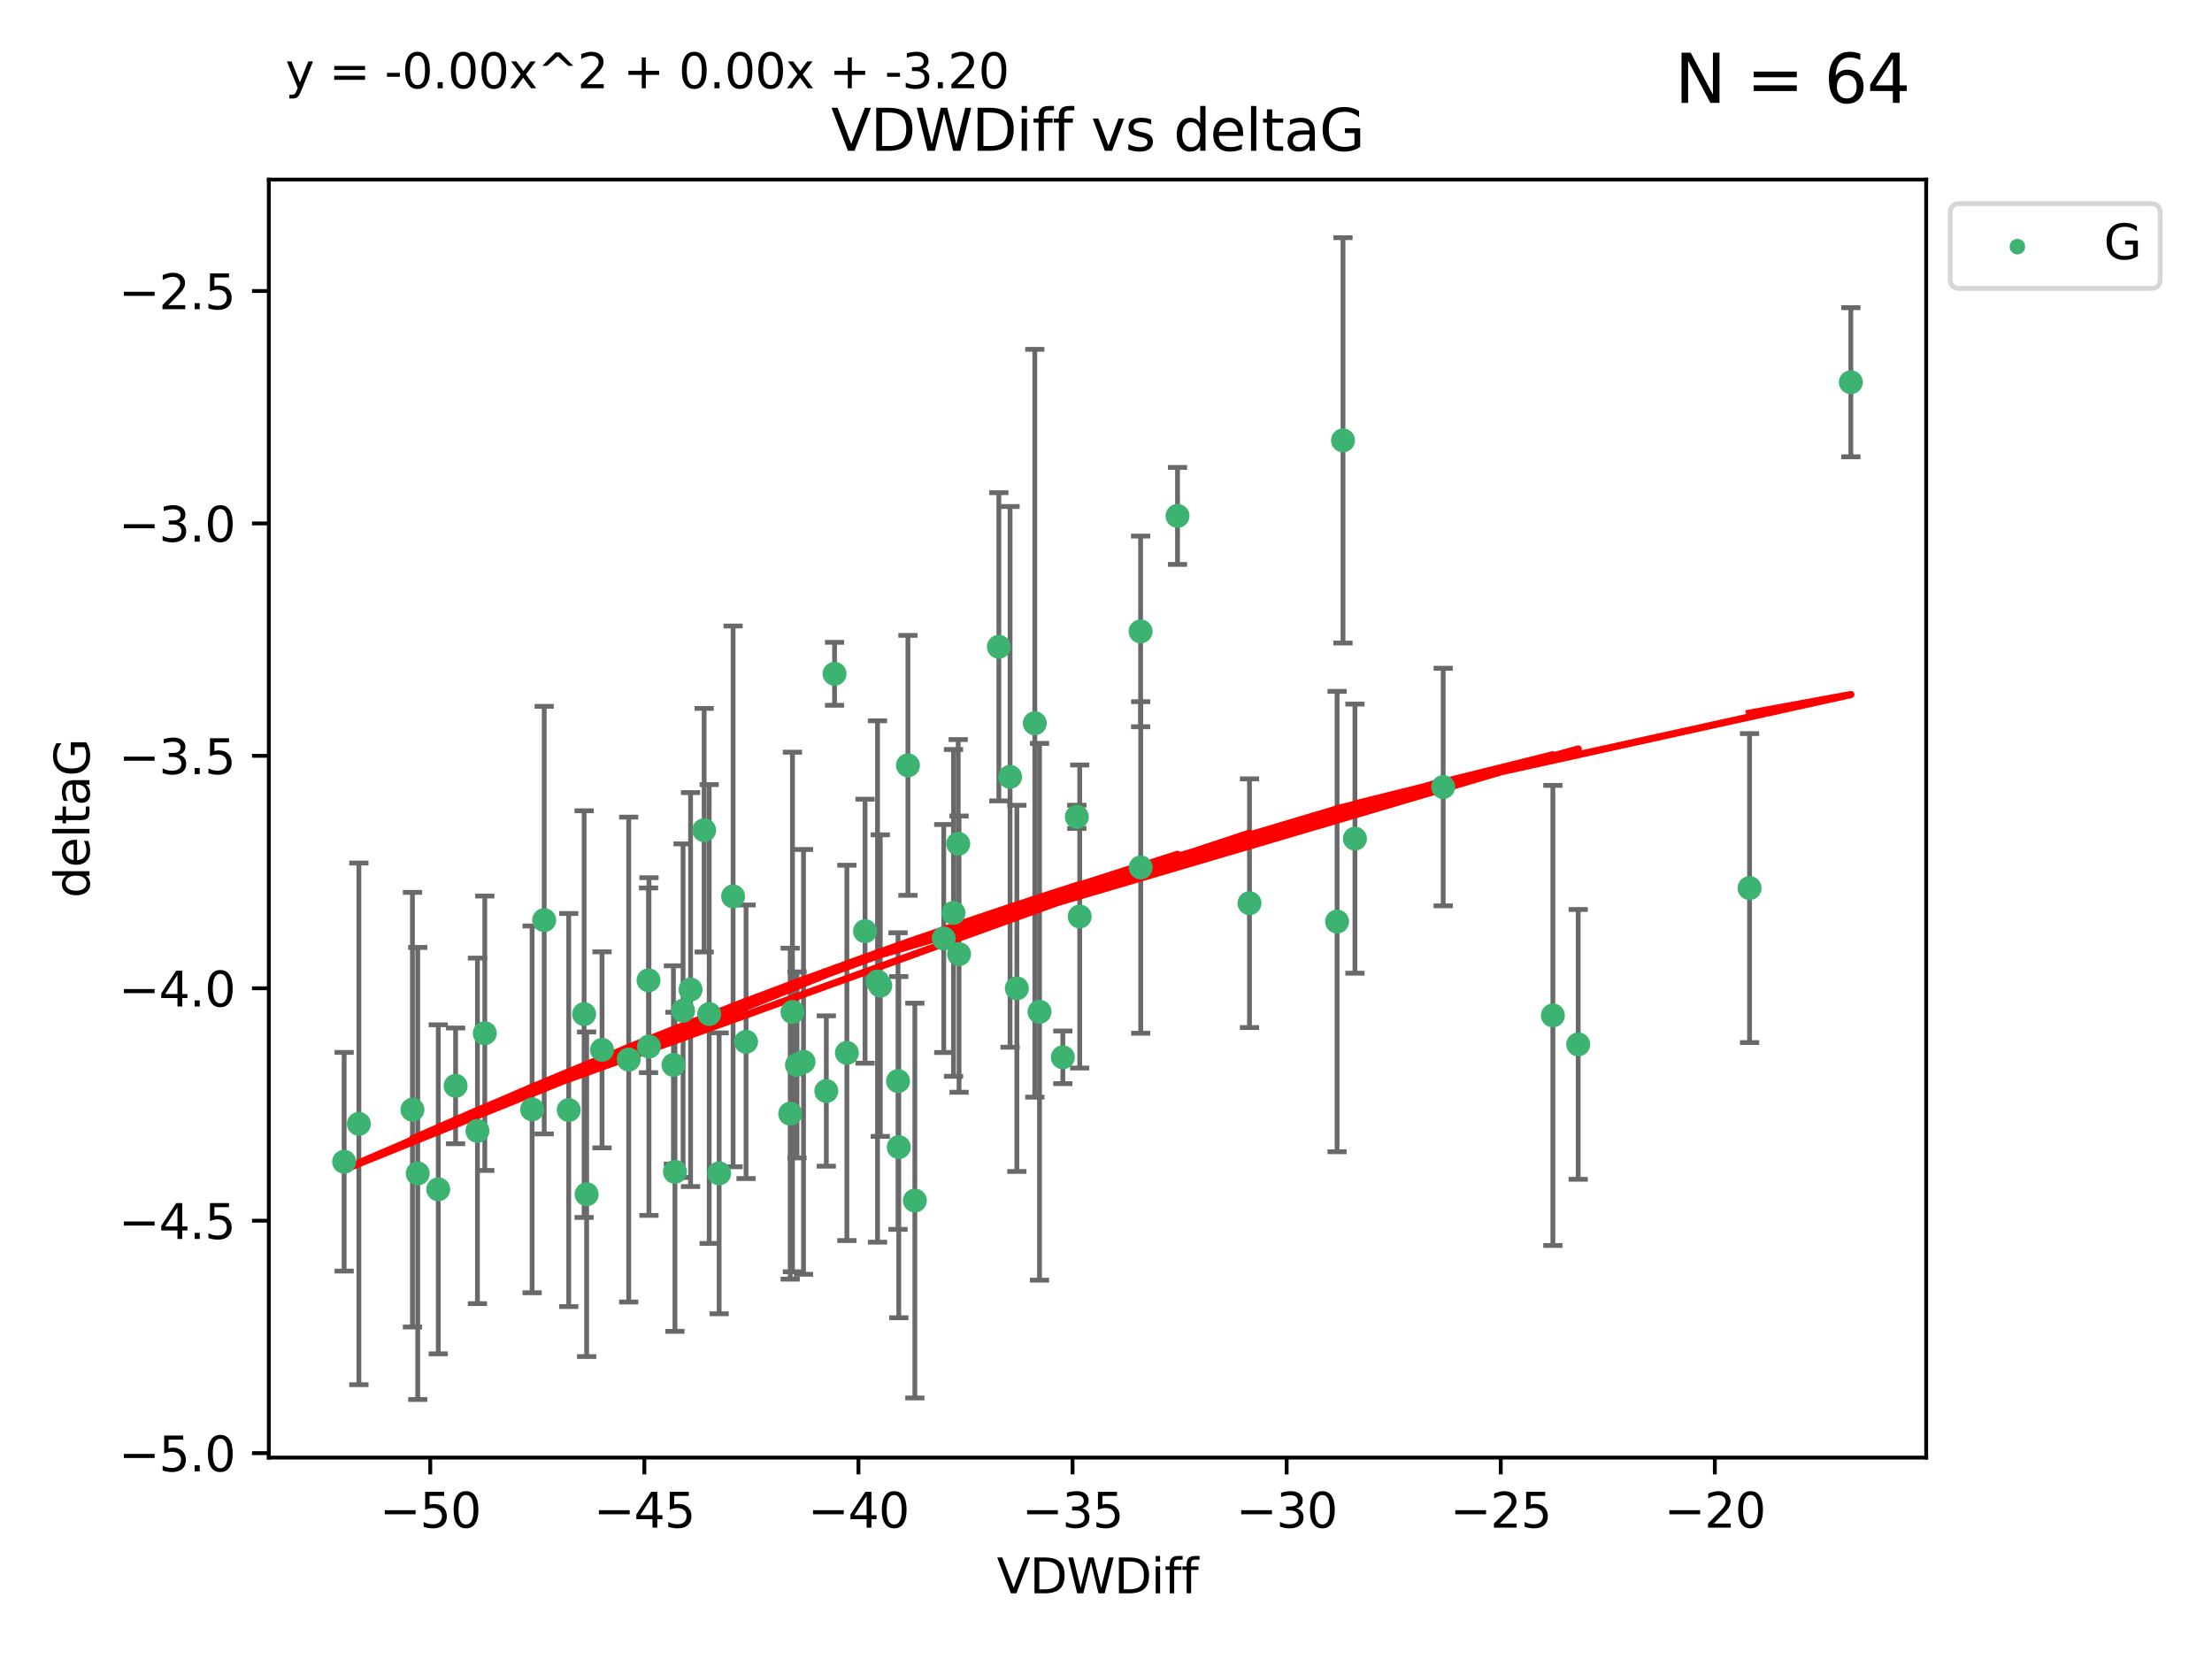 <?xml version="1.0" encoding="utf-8" standalone="no"?>
<!DOCTYPE svg PUBLIC "-//W3C//DTD SVG 1.1//EN"
  "http://www.w3.org/Graphics/SVG/1.1/DTD/svg11.dtd">
<svg xmlns:xlink="http://www.w3.org/1999/xlink" width="460.8pt" height="345.6pt" viewBox="0 0 460.8 345.6" xmlns="http://www.w3.org/2000/svg" version="1.1">
 <defs>
  <style type="text/css">*{stroke-linejoin: round; stroke-linecap: butt}</style>
 </defs>
 <g id="figure_1">
  <g id="patch_1">
   <path d="M 0 345.6 
L 460.8 345.6 
L 460.8 0 
L 0 0 
z
" style="fill: #ffffff"/>
  </g>
  <g id="axes_1">
   <g id="patch_2">
    <path d="M 56 303.64 
L 401.26 303.64 
L 401.26 37.411 
L 56 37.411 
z
" style="fill: #ffffff"/>
   </g>
   <g id="PathCollection_1">
    <defs>
     <path id="m1125316ff0" d="M 0 1.118 
C 0.297 1.118 0.581 1 0.791 0.791 
C 1 0.581 1.118 0.297 1.118 0 
C 1.118 -0.297 1 -0.581 0.791 -0.791 
C 0.581 -1 0.297 -1.118 0 -1.118 
C -0.297 -1.118 -0.581 -1 -0.791 -0.791 
C -1 -0.581 -1.118 -0.297 -1.118 0 
C -1.118 0.297 -1 0.581 -0.791 0.791 
C -0.581 1 -0.297 1.118 0 1.118 
z
" style="stroke: #3cb371"/>
    </defs>
    <g clip-path="url(#pea710af923)">
     <use xlink:href="#m1125316ff0" x="140.288" y="221.839" style="fill: #3cb371; stroke: #3cb371"/>
     <use xlink:href="#m1125316ff0" x="87.023" y="244.454" style="fill: #3cb371; stroke: #3cb371"/>
     <use xlink:href="#m1125316ff0" x="99.461" y="235.581" style="fill: #3cb371; stroke: #3cb371"/>
     <use xlink:href="#m1125316ff0" x="143.857" y="206.146" style="fill: #3cb371; stroke: #3cb371"/>
     <use xlink:href="#m1125316ff0" x="135.191" y="218.017" style="fill: #3cb371; stroke: #3cb371"/>
     <use xlink:href="#m1125316ff0" x="130.972" y="220.725" style="fill: #3cb371; stroke: #3cb371"/>
     <use xlink:href="#m1125316ff0" x="74.762" y="234.121" style="fill: #3cb371; stroke: #3cb371"/>
     <use xlink:href="#m1125316ff0" x="166.025" y="221.839" style="fill: #3cb371; stroke: #3cb371"/>
     <use xlink:href="#m1125316ff0" x="187.233" y="238.972" style="fill: #3cb371; stroke: #3cb371"/>
     <use xlink:href="#m1125316ff0" x="71.694" y="242.013" style="fill: #3cb371; stroke: #3cb371"/>
     <use xlink:href="#m1125316ff0" x="142.299" y="210.541" style="fill: #3cb371; stroke: #3cb371"/>
     <use xlink:href="#m1125316ff0" x="140.607" y="244.106" style="fill: #3cb371; stroke: #3cb371"/>
     <use xlink:href="#m1125316ff0" x="110.846" y="231.1" style="fill: #3cb371; stroke: #3cb371"/>
     <use xlink:href="#m1125316ff0" x="91.296" y="247.757" style="fill: #3cb371; stroke: #3cb371"/>
     <use xlink:href="#m1125316ff0" x="152.717" y="186.729" style="fill: #3cb371; stroke: #3cb371"/>
     <use xlink:href="#m1125316ff0" x="180.207" y="193.984" style="fill: #3cb371; stroke: #3cb371"/>
     <use xlink:href="#m1125316ff0" x="165.082" y="210.816" style="fill: #3cb371; stroke: #3cb371"/>
     <use xlink:href="#m1125316ff0" x="125.414" y="218.701" style="fill: #3cb371; stroke: #3cb371"/>
     <use xlink:href="#m1125316ff0" x="85.921" y="231.169" style="fill: #3cb371; stroke: #3cb371"/>
     <use xlink:href="#m1125316ff0" x="155.416" y="217.019" style="fill: #3cb371; stroke: #3cb371"/>
     <use xlink:href="#m1125316ff0" x="167.389" y="221.206" style="fill: #3cb371; stroke: #3cb371"/>
     <use xlink:href="#m1125316ff0" x="187.077" y="225.206" style="fill: #3cb371; stroke: #3cb371"/>
     <use xlink:href="#m1125316ff0" x="113.366" y="191.682" style="fill: #3cb371; stroke: #3cb371"/>
     <use xlink:href="#m1125316ff0" x="118.477" y="231.244" style="fill: #3cb371; stroke: #3cb371"/>
     <use xlink:href="#m1125316ff0" x="147.735" y="211.237" style="fill: #3cb371; stroke: #3cb371"/>
     <use xlink:href="#m1125316ff0" x="146.689" y="172.942" style="fill: #3cb371; stroke: #3cb371"/>
     <use xlink:href="#m1125316ff0" x="172.135" y="227.278" style="fill: #3cb371; stroke: #3cb371"/>
     <use xlink:href="#m1125316ff0" x="100.987" y="215.242" style="fill: #3cb371; stroke: #3cb371"/>
     <use xlink:href="#m1125316ff0" x="164.616" y="231.996" style="fill: #3cb371; stroke: #3cb371"/>
     <use xlink:href="#m1125316ff0" x="260.291" y="188.152" style="fill: #3cb371; stroke: #3cb371"/>
     <use xlink:href="#m1125316ff0" x="94.91" y="226.203" style="fill: #3cb371; stroke: #3cb371"/>
     <use xlink:href="#m1125316ff0" x="121.682" y="211.258" style="fill: #3cb371; stroke: #3cb371"/>
     <use xlink:href="#m1125316ff0" x="122.206" y="248.785" style="fill: #3cb371; stroke: #3cb371"/>
     <use xlink:href="#m1125316ff0" x="149.809" y="244.427" style="fill: #3cb371; stroke: #3cb371"/>
     <use xlink:href="#m1125316ff0" x="224.926" y="190.925" style="fill: #3cb371; stroke: #3cb371"/>
     <use xlink:href="#m1125316ff0" x="208.082" y="134.737" style="fill: #3cb371; stroke: #3cb371"/>
     <use xlink:href="#m1125316ff0" x="237.606" y="131.536" style="fill: #3cb371; stroke: #3cb371"/>
     <use xlink:href="#m1125316ff0" x="182.802" y="204.459" style="fill: #3cb371; stroke: #3cb371"/>
     <use xlink:href="#m1125316ff0" x="221.407" y="220.259" style="fill: #3cb371; stroke: #3cb371"/>
     <use xlink:href="#m1125316ff0" x="199.79" y="198.764" style="fill: #3cb371; stroke: #3cb371"/>
     <use xlink:href="#m1125316ff0" x="176.417" y="219.335" style="fill: #3cb371; stroke: #3cb371"/>
     <use xlink:href="#m1125316ff0" x="190.58" y="250.1" style="fill: #3cb371; stroke: #3cb371"/>
     <use xlink:href="#m1125316ff0" x="237.63" y="180.705" style="fill: #3cb371; stroke: #3cb371"/>
     <use xlink:href="#m1125316ff0" x="196.599" y="195.507" style="fill: #3cb371; stroke: #3cb371"/>
     <use xlink:href="#m1125316ff0" x="135.102" y="204.216" style="fill: #3cb371; stroke: #3cb371"/>
     <use xlink:href="#m1125316ff0" x="211.831" y="205.891" style="fill: #3cb371; stroke: #3cb371"/>
     <use xlink:href="#m1125316ff0" x="183.379" y="205.324" style="fill: #3cb371; stroke: #3cb371"/>
     <use xlink:href="#m1125316ff0" x="300.644" y="163.954" style="fill: #3cb371; stroke: #3cb371"/>
     <use xlink:href="#m1125316ff0" x="199.614" y="175.78" style="fill: #3cb371; stroke: #3cb371"/>
     <use xlink:href="#m1125316ff0" x="215.57" y="150.666" style="fill: #3cb371; stroke: #3cb371"/>
     <use xlink:href="#m1125316ff0" x="328.768" y="217.565" style="fill: #3cb371; stroke: #3cb371"/>
     <use xlink:href="#m1125316ff0" x="173.855" y="140.365" style="fill: #3cb371; stroke: #3cb371"/>
     <use xlink:href="#m1125316ff0" x="245.299" y="107.475" style="fill: #3cb371; stroke: #3cb371"/>
     <use xlink:href="#m1125316ff0" x="198.632" y="190.172" style="fill: #3cb371; stroke: #3cb371"/>
     <use xlink:href="#m1125316ff0" x="210.414" y="161.836" style="fill: #3cb371; stroke: #3cb371"/>
     <use xlink:href="#m1125316ff0" x="189.14" y="159.439" style="fill: #3cb371; stroke: #3cb371"/>
     <use xlink:href="#m1125316ff0" x="224.324" y="170.16" style="fill: #3cb371; stroke: #3cb371"/>
     <use xlink:href="#m1125316ff0" x="216.551" y="210.775" style="fill: #3cb371; stroke: #3cb371"/>
     <use xlink:href="#m1125316ff0" x="279.769" y="91.737" style="fill: #3cb371; stroke: #3cb371"/>
     <use xlink:href="#m1125316ff0" x="278.539" y="191.977" style="fill: #3cb371; stroke: #3cb371"/>
     <use xlink:href="#m1125316ff0" x="323.49" y="211.534" style="fill: #3cb371; stroke: #3cb371"/>
     <use xlink:href="#m1125316ff0" x="282.259" y="174.704" style="fill: #3cb371; stroke: #3cb371"/>
     <use xlink:href="#m1125316ff0" x="385.566" y="79.626" style="fill: #3cb371; stroke: #3cb371"/>
     <use xlink:href="#m1125316ff0" x="364.466" y="185.004" style="fill: #3cb371; stroke: #3cb371"/>
    </g>
   </g>
   <g id="matplotlib.axis_1">
    <g id="xtick_1">
     <g id="line2d_1">
      <defs>
       <path id="mb22191ad31" d="M 0 0 
L 0 3.5 
" style="stroke: #000000; stroke-width: 0.8"/>
      </defs>
      <g>
       <use xlink:href="#mb22191ad31" x="89.633" y="303.64" style="stroke: #000000; stroke-width: 0.8"/>
      </g>
     </g>
     <g id="text_1">
      <!-- −50 -->
      <g transform="translate(79.08 318.238)scale(0.1 -0.1)">
       <defs>
        <path id="DejaVuSans-2212" d="M 678 2272 
L 4684 2272 
L 4684 1741 
L 678 1741 
L 678 2272 
z
" transform="scale(0.016)"/>
        <path id="DejaVuSans-35" d="M 691 4666 
L 3169 4666 
L 3169 4134 
L 1269 4134 
L 1269 2991 
Q 1406 3038 1543 3061 
Q 1681 3084 1819 3084 
Q 2600 3084 3056 2656 
Q 3513 2228 3513 1497 
Q 3513 744 3044 326 
Q 2575 -91 1722 -91 
Q 1428 -91 1123 -41 
Q 819 9 494 109 
L 494 744 
Q 775 591 1075 516 
Q 1375 441 1709 441 
Q 2250 441 2565 725 
Q 2881 1009 2881 1497 
Q 2881 1984 2565 2268 
Q 2250 2553 1709 2553 
Q 1456 2553 1204 2497 
Q 953 2441 691 2322 
L 691 4666 
z
" transform="scale(0.016)"/>
        <path id="DejaVuSans-30" d="M 2034 4250 
Q 1547 4250 1301 3770 
Q 1056 3291 1056 2328 
Q 1056 1369 1301 889 
Q 1547 409 2034 409 
Q 2525 409 2770 889 
Q 3016 1369 3016 2328 
Q 3016 3291 2770 3770 
Q 2525 4250 2034 4250 
z
M 2034 4750 
Q 2819 4750 3233 4129 
Q 3647 3509 3647 2328 
Q 3647 1150 3233 529 
Q 2819 -91 2034 -91 
Q 1250 -91 836 529 
Q 422 1150 422 2328 
Q 422 3509 836 4129 
Q 1250 4750 2034 4750 
z
" transform="scale(0.016)"/>
       </defs>
       <use xlink:href="#DejaVuSans-2212"/>
       <use xlink:href="#DejaVuSans-35" x="83.789"/>
       <use xlink:href="#DejaVuSans-30" x="147.412"/>
      </g>
     </g>
    </g>
    <g id="xtick_2">
     <g id="line2d_2">
      <g>
       <use xlink:href="#mb22191ad31" x="134.232" y="303.64" style="stroke: #000000; stroke-width: 0.8"/>
      </g>
     </g>
     <g id="text_2">
      <!-- −45 -->
      <g transform="translate(123.68 318.238)scale(0.1 -0.1)">
       <defs>
        <path id="DejaVuSans-34" d="M 2419 4116 
L 825 1625 
L 2419 1625 
L 2419 4116 
z
M 2253 4666 
L 3047 4666 
L 3047 1625 
L 3713 1625 
L 3713 1100 
L 3047 1100 
L 3047 0 
L 2419 0 
L 2419 1100 
L 313 1100 
L 313 1709 
L 2253 4666 
z
" transform="scale(0.016)"/>
       </defs>
       <use xlink:href="#DejaVuSans-2212"/>
       <use xlink:href="#DejaVuSans-34" x="83.789"/>
       <use xlink:href="#DejaVuSans-35" x="147.412"/>
      </g>
     </g>
    </g>
    <g id="xtick_3">
     <g id="line2d_3">
      <g>
       <use xlink:href="#mb22191ad31" x="178.832" y="303.64" style="stroke: #000000; stroke-width: 0.8"/>
      </g>
     </g>
     <g id="text_3">
      <!-- −40 -->
      <g transform="translate(168.28 318.238)scale(0.1 -0.1)">
       <use xlink:href="#DejaVuSans-2212"/>
       <use xlink:href="#DejaVuSans-34" x="83.789"/>
       <use xlink:href="#DejaVuSans-30" x="147.412"/>
      </g>
     </g>
    </g>
    <g id="xtick_4">
     <g id="line2d_4">
      <g>
       <use xlink:href="#mb22191ad31" x="223.432" y="303.64" style="stroke: #000000; stroke-width: 0.8"/>
      </g>
     </g>
     <g id="text_4">
      <!-- −35 -->
      <g transform="translate(212.88 318.238)scale(0.1 -0.1)">
       <defs>
        <path id="DejaVuSans-33" d="M 2597 2516 
Q 3050 2419 3304 2112 
Q 3559 1806 3559 1356 
Q 3559 666 3084 287 
Q 2609 -91 1734 -91 
Q 1441 -91 1130 -33 
Q 819 25 488 141 
L 488 750 
Q 750 597 1062 519 
Q 1375 441 1716 441 
Q 2309 441 2620 675 
Q 2931 909 2931 1356 
Q 2931 1769 2642 2001 
Q 2353 2234 1838 2234 
L 1294 2234 
L 1294 2753 
L 1863 2753 
Q 2328 2753 2575 2939 
Q 2822 3125 2822 3475 
Q 2822 3834 2567 4026 
Q 2313 4219 1838 4219 
Q 1578 4219 1281 4162 
Q 984 4106 628 3988 
L 628 4550 
Q 988 4650 1302 4700 
Q 1616 4750 1894 4750 
Q 2613 4750 3031 4423 
Q 3450 4097 3450 3541 
Q 3450 3153 3228 2886 
Q 3006 2619 2597 2516 
z
" transform="scale(0.016)"/>
       </defs>
       <use xlink:href="#DejaVuSans-2212"/>
       <use xlink:href="#DejaVuSans-33" x="83.789"/>
       <use xlink:href="#DejaVuSans-35" x="147.412"/>
      </g>
     </g>
    </g>
    <g id="xtick_5">
     <g id="line2d_5">
      <g>
       <use xlink:href="#mb22191ad31" x="268.032" y="303.64" style="stroke: #000000; stroke-width: 0.8"/>
      </g>
     </g>
     <g id="text_5">
      <!-- −30 -->
      <g transform="translate(257.479 318.238)scale(0.1 -0.1)">
       <use xlink:href="#DejaVuSans-2212"/>
       <use xlink:href="#DejaVuSans-33" x="83.789"/>
       <use xlink:href="#DejaVuSans-30" x="147.412"/>
      </g>
     </g>
    </g>
    <g id="xtick_6">
     <g id="line2d_6">
      <g>
       <use xlink:href="#mb22191ad31" x="312.631" y="303.64" style="stroke: #000000; stroke-width: 0.8"/>
      </g>
     </g>
     <g id="text_6">
      <!-- −25 -->
      <g transform="translate(302.079 318.238)scale(0.1 -0.1)">
       <defs>
        <path id="DejaVuSans-32" d="M 1228 531 
L 3431 531 
L 3431 0 
L 469 0 
L 469 531 
Q 828 903 1448 1529 
Q 2069 2156 2228 2338 
Q 2531 2678 2651 2914 
Q 2772 3150 2772 3378 
Q 2772 3750 2511 3984 
Q 2250 4219 1831 4219 
Q 1534 4219 1204 4116 
Q 875 4013 500 3803 
L 500 4441 
Q 881 4594 1212 4672 
Q 1544 4750 1819 4750 
Q 2544 4750 2975 4387 
Q 3406 4025 3406 3419 
Q 3406 3131 3298 2873 
Q 3191 2616 2906 2266 
Q 2828 2175 2409 1742 
Q 1991 1309 1228 531 
z
" transform="scale(0.016)"/>
       </defs>
       <use xlink:href="#DejaVuSans-2212"/>
       <use xlink:href="#DejaVuSans-32" x="83.789"/>
       <use xlink:href="#DejaVuSans-35" x="147.412"/>
      </g>
     </g>
    </g>
    <g id="xtick_7">
     <g id="line2d_7">
      <g>
       <use xlink:href="#mb22191ad31" x="357.231" y="303.64" style="stroke: #000000; stroke-width: 0.8"/>
      </g>
     </g>
     <g id="text_7">
      <!-- −20 -->
      <g transform="translate(346.679 318.238)scale(0.1 -0.1)">
       <use xlink:href="#DejaVuSans-2212"/>
       <use xlink:href="#DejaVuSans-32" x="83.789"/>
       <use xlink:href="#DejaVuSans-30" x="147.412"/>
      </g>
     </g>
    </g>
    <g id="text_8">
     <!-- VDWDiff -->
     <g transform="translate(207.657 331.917)scale(0.1 -0.1)">
      <defs>
       <path id="DejaVuSans-56" d="M 1831 0 
L 50 4666 
L 709 4666 
L 2188 738 
L 3669 4666 
L 4325 4666 
L 2547 0 
L 1831 0 
z
" transform="scale(0.016)"/>
       <path id="DejaVuSans-44" d="M 1259 4147 
L 1259 519 
L 2022 519 
Q 2988 519 3436 956 
Q 3884 1394 3884 2338 
Q 3884 3275 3436 3711 
Q 2988 4147 2022 4147 
L 1259 4147 
z
M 628 4666 
L 1925 4666 
Q 3281 4666 3915 4102 
Q 4550 3538 4550 2338 
Q 4550 1131 3912 565 
Q 3275 0 1925 0 
L 628 0 
L 628 4666 
z
" transform="scale(0.016)"/>
       <path id="DejaVuSans-57" d="M 213 4666 
L 850 4666 
L 1831 722 
L 2809 4666 
L 3519 4666 
L 4500 722 
L 5478 4666 
L 6119 4666 
L 4947 0 
L 4153 0 
L 3169 4050 
L 2175 0 
L 1381 0 
L 213 4666 
z
" transform="scale(0.016)"/>
       <path id="DejaVuSans-69" d="M 603 3500 
L 1178 3500 
L 1178 0 
L 603 0 
L 603 3500 
z
M 603 4863 
L 1178 4863 
L 1178 4134 
L 603 4134 
L 603 4863 
z
" transform="scale(0.016)"/>
       <path id="DejaVuSans-66" d="M 2375 4863 
L 2375 4384 
L 1825 4384 
Q 1516 4384 1395 4259 
Q 1275 4134 1275 3809 
L 1275 3500 
L 2222 3500 
L 2222 3053 
L 1275 3053 
L 1275 0 
L 697 0 
L 697 3053 
L 147 3053 
L 147 3500 
L 697 3500 
L 697 3744 
Q 697 4328 969 4595 
Q 1241 4863 1831 4863 
L 2375 4863 
z
" transform="scale(0.016)"/>
      </defs>
      <use xlink:href="#DejaVuSans-56"/>
      <use xlink:href="#DejaVuSans-44" x="68.408"/>
      <use xlink:href="#DejaVuSans-57" x="145.41"/>
      <use xlink:href="#DejaVuSans-44" x="244.287"/>
      <use xlink:href="#DejaVuSans-69" x="321.289"/>
      <use xlink:href="#DejaVuSans-66" x="349.072"/>
      <use xlink:href="#DejaVuSans-66" x="384.277"/>
     </g>
    </g>
   </g>
   <g id="matplotlib.axis_2">
    <g id="ytick_1">
     <g id="line2d_8">
      <defs>
       <path id="m606427a68a" d="M 0 0 
L -3.5 0 
" style="stroke: #000000; stroke-width: 0.8"/>
      </defs>
      <g>
       <use xlink:href="#m606427a68a" x="56" y="302.714" style="stroke: #000000; stroke-width: 0.8"/>
      </g>
     </g>
     <g id="text_9">
      <!-- −5.0 -->
      <g transform="translate(24.717 306.513)scale(0.1 -0.1)">
       <defs>
        <path id="DejaVuSans-2e" d="M 684 794 
L 1344 794 
L 1344 0 
L 684 0 
L 684 794 
z
" transform="scale(0.016)"/>
       </defs>
       <use xlink:href="#DejaVuSans-2212"/>
       <use xlink:href="#DejaVuSans-35" x="83.789"/>
       <use xlink:href="#DejaVuSans-2e" x="147.412"/>
       <use xlink:href="#DejaVuSans-30" x="179.199"/>
      </g>
     </g>
    </g>
    <g id="ytick_2">
     <g id="line2d_9">
      <g>
       <use xlink:href="#m606427a68a" x="56" y="254.295" style="stroke: #000000; stroke-width: 0.8"/>
      </g>
     </g>
     <g id="text_10">
      <!-- −4.5 -->
      <g transform="translate(24.717 258.094)scale(0.1 -0.1)">
       <use xlink:href="#DejaVuSans-2212"/>
       <use xlink:href="#DejaVuSans-34" x="83.789"/>
       <use xlink:href="#DejaVuSans-2e" x="147.412"/>
       <use xlink:href="#DejaVuSans-35" x="179.199"/>
      </g>
     </g>
    </g>
    <g id="ytick_3">
     <g id="line2d_10">
      <g>
       <use xlink:href="#m606427a68a" x="56" y="205.876" style="stroke: #000000; stroke-width: 0.8"/>
      </g>
     </g>
     <g id="text_11">
      <!-- −4.0 -->
      <g transform="translate(24.717 209.675)scale(0.1 -0.1)">
       <use xlink:href="#DejaVuSans-2212"/>
       <use xlink:href="#DejaVuSans-34" x="83.789"/>
       <use xlink:href="#DejaVuSans-2e" x="147.412"/>
       <use xlink:href="#DejaVuSans-30" x="179.199"/>
      </g>
     </g>
    </g>
    <g id="ytick_4">
     <g id="line2d_11">
      <g>
       <use xlink:href="#m606427a68a" x="56" y="157.456" style="stroke: #000000; stroke-width: 0.8"/>
      </g>
     </g>
     <g id="text_12">
      <!-- −3.5 -->
      <g transform="translate(24.717 161.256)scale(0.1 -0.1)">
       <use xlink:href="#DejaVuSans-2212"/>
       <use xlink:href="#DejaVuSans-33" x="83.789"/>
       <use xlink:href="#DejaVuSans-2e" x="147.412"/>
       <use xlink:href="#DejaVuSans-35" x="179.199"/>
      </g>
     </g>
    </g>
    <g id="ytick_5">
     <g id="line2d_12">
      <g>
       <use xlink:href="#m606427a68a" x="56" y="109.037" style="stroke: #000000; stroke-width: 0.8"/>
      </g>
     </g>
     <g id="text_13">
      <!-- −3.0 -->
      <g transform="translate(24.717 112.837)scale(0.1 -0.1)">
       <use xlink:href="#DejaVuSans-2212"/>
       <use xlink:href="#DejaVuSans-33" x="83.789"/>
       <use xlink:href="#DejaVuSans-2e" x="147.412"/>
       <use xlink:href="#DejaVuSans-30" x="179.199"/>
      </g>
     </g>
    </g>
    <g id="ytick_6">
     <g id="line2d_13">
      <g>
       <use xlink:href="#m606427a68a" x="56" y="60.618" style="stroke: #000000; stroke-width: 0.8"/>
      </g>
     </g>
     <g id="text_14">
      <!-- −2.5 -->
      <g transform="translate(24.717 64.417)scale(0.1 -0.1)">
       <use xlink:href="#DejaVuSans-2212"/>
       <use xlink:href="#DejaVuSans-32" x="83.789"/>
       <use xlink:href="#DejaVuSans-2e" x="147.412"/>
       <use xlink:href="#DejaVuSans-35" x="179.199"/>
      </g>
     </g>
    </g>
    <g id="text_15">
     <!-- deltaG -->
     <g transform="translate(18.637 187.064)rotate(-90)scale(0.1 -0.1)">
      <defs>
       <path id="DejaVuSans-64" d="M 2906 2969 
L 2906 4863 
L 3481 4863 
L 3481 0 
L 2906 0 
L 2906 525 
Q 2725 213 2448 61 
Q 2172 -91 1784 -91 
Q 1150 -91 751 415 
Q 353 922 353 1747 
Q 353 2572 751 3078 
Q 1150 3584 1784 3584 
Q 2172 3584 2448 3432 
Q 2725 3281 2906 2969 
z
M 947 1747 
Q 947 1113 1208 752 
Q 1469 391 1925 391 
Q 2381 391 2643 752 
Q 2906 1113 2906 1747 
Q 2906 2381 2643 2742 
Q 2381 3103 1925 3103 
Q 1469 3103 1208 2742 
Q 947 2381 947 1747 
z
" transform="scale(0.016)"/>
       <path id="DejaVuSans-65" d="M 3597 1894 
L 3597 1613 
L 953 1613 
Q 991 1019 1311 708 
Q 1631 397 2203 397 
Q 2534 397 2845 478 
Q 3156 559 3463 722 
L 3463 178 
Q 3153 47 2828 -22 
Q 2503 -91 2169 -91 
Q 1331 -91 842 396 
Q 353 884 353 1716 
Q 353 2575 817 3079 
Q 1281 3584 2069 3584 
Q 2775 3584 3186 3129 
Q 3597 2675 3597 1894 
z
M 3022 2063 
Q 3016 2534 2758 2815 
Q 2500 3097 2075 3097 
Q 1594 3097 1305 2825 
Q 1016 2553 972 2059 
L 3022 2063 
z
" transform="scale(0.016)"/>
       <path id="DejaVuSans-6c" d="M 603 4863 
L 1178 4863 
L 1178 0 
L 603 0 
L 603 4863 
z
" transform="scale(0.016)"/>
       <path id="DejaVuSans-74" d="M 1172 4494 
L 1172 3500 
L 2356 3500 
L 2356 3053 
L 1172 3053 
L 1172 1153 
Q 1172 725 1289 603 
Q 1406 481 1766 481 
L 2356 481 
L 2356 0 
L 1766 0 
Q 1100 0 847 248 
Q 594 497 594 1153 
L 594 3053 
L 172 3053 
L 172 3500 
L 594 3500 
L 594 4494 
L 1172 4494 
z
" transform="scale(0.016)"/>
       <path id="DejaVuSans-61" d="M 2194 1759 
Q 1497 1759 1228 1600 
Q 959 1441 959 1056 
Q 959 750 1161 570 
Q 1363 391 1709 391 
Q 2188 391 2477 730 
Q 2766 1069 2766 1631 
L 2766 1759 
L 2194 1759 
z
M 3341 1997 
L 3341 0 
L 2766 0 
L 2766 531 
Q 2569 213 2275 61 
Q 1981 -91 1556 -91 
Q 1019 -91 701 211 
Q 384 513 384 1019 
Q 384 1609 779 1909 
Q 1175 2209 1959 2209 
L 2766 2209 
L 2766 2266 
Q 2766 2663 2505 2880 
Q 2244 3097 1772 3097 
Q 1472 3097 1187 3025 
Q 903 2953 641 2809 
L 641 3341 
Q 956 3463 1253 3523 
Q 1550 3584 1831 3584 
Q 2591 3584 2966 3190 
Q 3341 2797 3341 1997 
z
" transform="scale(0.016)"/>
       <path id="DejaVuSans-47" d="M 3809 666 
L 3809 1919 
L 2778 1919 
L 2778 2438 
L 4434 2438 
L 4434 434 
Q 4069 175 3628 42 
Q 3188 -91 2688 -91 
Q 1594 -91 976 548 
Q 359 1188 359 2328 
Q 359 3472 976 4111 
Q 1594 4750 2688 4750 
Q 3144 4750 3555 4637 
Q 3966 4525 4313 4306 
L 4313 3634 
Q 3963 3931 3569 4081 
Q 3175 4231 2741 4231 
Q 1884 4231 1454 3753 
Q 1025 3275 1025 2328 
Q 1025 1384 1454 906 
Q 1884 428 2741 428 
Q 3075 428 3337 486 
Q 3600 544 3809 666 
z
" transform="scale(0.016)"/>
      </defs>
      <use xlink:href="#DejaVuSans-64"/>
      <use xlink:href="#DejaVuSans-65" x="63.477"/>
      <use xlink:href="#DejaVuSans-6c" x="125"/>
      <use xlink:href="#DejaVuSans-74" x="152.783"/>
      <use xlink:href="#DejaVuSans-61" x="191.992"/>
      <use xlink:href="#DejaVuSans-47" x="253.271"/>
     </g>
    </g>
   </g>
   <g id="LineCollection_1">
    <path d="M 140.288 242.486 
L 140.288 201.192 
" clip-path="url(#pea710af923)" style="fill: none; stroke: #696969"/>
    <path d="M 87.023 291.539 
L 87.023 197.37 
" clip-path="url(#pea710af923)" style="fill: none; stroke: #696969"/>
    <path d="M 99.461 271.571 
L 99.461 199.591 
" clip-path="url(#pea710af923)" style="fill: none; stroke: #696969"/>
    <path d="M 143.857 247.18 
L 143.857 165.112 
" clip-path="url(#pea710af923)" style="fill: none; stroke: #696969"/>
    <path d="M 135.191 253.19 
L 135.191 182.843 
" clip-path="url(#pea710af923)" style="fill: none; stroke: #696969"/>
    <path d="M 130.972 271.233 
L 130.972 170.216 
" clip-path="url(#pea710af923)" style="fill: none; stroke: #696969"/>
    <path d="M 74.762 288.458 
L 74.762 179.784 
" clip-path="url(#pea710af923)" style="fill: none; stroke: #696969"/>
    <path d="M 166.025 241.213 
L 166.025 202.465 
" clip-path="url(#pea710af923)" style="fill: none; stroke: #696969"/>
    <path d="M 187.233 274.512 
L 187.233 203.431 
" clip-path="url(#pea710af923)" style="fill: none; stroke: #696969"/>
    <path d="M 71.694 264.791 
L 71.694 219.236 
" clip-path="url(#pea710af923)" style="fill: none; stroke: #696969"/>
    <path d="M 142.299 245.285 
L 142.299 175.796 
" clip-path="url(#pea710af923)" style="fill: none; stroke: #696969"/>
    <path d="M 140.607 277.338 
L 140.607 210.875 
" clip-path="url(#pea710af923)" style="fill: none; stroke: #696969"/>
    <path d="M 110.846 269.304 
L 110.846 192.895 
" clip-path="url(#pea710af923)" style="fill: none; stroke: #696969"/>
    <path d="M 91.296 282.027 
L 91.296 213.486 
" clip-path="url(#pea710af923)" style="fill: none; stroke: #696969"/>
    <path d="M 152.717 243.055 
L 152.717 130.404 
" clip-path="url(#pea710af923)" style="fill: none; stroke: #696969"/>
    <path d="M 180.207 221.488 
L 180.207 166.48 
" clip-path="url(#pea710af923)" style="fill: none; stroke: #696969"/>
    <path d="M 165.082 264.935 
L 165.082 156.697 
" clip-path="url(#pea710af923)" style="fill: none; stroke: #696969"/>
    <path d="M 125.414 239.121 
L 125.414 198.282 
" clip-path="url(#pea710af923)" style="fill: none; stroke: #696969"/>
    <path d="M 85.921 276.437 
L 85.921 185.901 
" clip-path="url(#pea710af923)" style="fill: none; stroke: #696969"/>
    <path d="M 155.416 245.515 
L 155.416 188.524 
" clip-path="url(#pea710af923)" style="fill: none; stroke: #696969"/>
    <path d="M 167.389 265.453 
L 167.389 176.958 
" clip-path="url(#pea710af923)" style="fill: none; stroke: #696969"/>
    <path d="M 187.077 256.103 
L 187.077 194.31 
" clip-path="url(#pea710af923)" style="fill: none; stroke: #696969"/>
    <path d="M 113.366 236.221 
L 113.366 147.143 
" clip-path="url(#pea710af923)" style="fill: none; stroke: #696969"/>
    <path d="M 118.477 272.186 
L 118.477 190.302 
" clip-path="url(#pea710af923)" style="fill: none; stroke: #696969"/>
    <path d="M 147.735 259.022 
L 147.735 163.451 
" clip-path="url(#pea710af923)" style="fill: none; stroke: #696969"/>
    <path d="M 146.689 198.311 
L 146.689 147.573 
" clip-path="url(#pea710af923)" style="fill: none; stroke: #696969"/>
    <path d="M 172.135 242.937 
L 172.135 211.62 
" clip-path="url(#pea710af923)" style="fill: none; stroke: #696969"/>
    <path d="M 100.987 243.822 
L 100.987 186.661 
" clip-path="url(#pea710af923)" style="fill: none; stroke: #696969"/>
    <path d="M 164.616 266.465 
L 164.616 197.526 
" clip-path="url(#pea710af923)" style="fill: none; stroke: #696969"/>
    <path d="M 260.291 214.056 
L 260.291 162.249 
" clip-path="url(#pea710af923)" style="fill: none; stroke: #696969"/>
    <path d="M 94.91 238.261 
L 94.91 214.145 
" clip-path="url(#pea710af923)" style="fill: none; stroke: #696969"/>
    <path d="M 121.682 253.617 
L 121.682 168.899 
" clip-path="url(#pea710af923)" style="fill: none; stroke: #696969"/>
    <path d="M 122.206 282.594 
L 122.206 214.976 
" clip-path="url(#pea710af923)" style="fill: none; stroke: #696969"/>
    <path d="M 149.809 273.681 
L 149.809 215.173 
" clip-path="url(#pea710af923)" style="fill: none; stroke: #696969"/>
    <path d="M 224.926 222.489 
L 224.926 159.361 
" clip-path="url(#pea710af923)" style="fill: none; stroke: #696969"/>
    <path d="M 208.082 166.836 
L 208.082 102.638 
" clip-path="url(#pea710af923)" style="fill: none; stroke: #696969"/>
    <path d="M 237.606 151.399 
L 237.606 111.672 
" clip-path="url(#pea710af923)" style="fill: none; stroke: #696969"/>
    <path d="M 182.802 258.768 
L 182.802 150.151 
" clip-path="url(#pea710af923)" style="fill: none; stroke: #696969"/>
    <path d="M 221.407 225.744 
L 221.407 214.775 
" clip-path="url(#pea710af923)" style="fill: none; stroke: #696969"/>
    <path d="M 199.79 227.537 
L 199.79 169.991 
" clip-path="url(#pea710af923)" style="fill: none; stroke: #696969"/>
    <path d="M 176.417 258.429 
L 176.417 180.24 
" clip-path="url(#pea710af923)" style="fill: none; stroke: #696969"/>
    <path d="M 190.58 291.218 
L 190.58 208.983 
" clip-path="url(#pea710af923)" style="fill: none; stroke: #696969"/>
    <path d="M 237.63 215.241 
L 237.63 146.169 
" clip-path="url(#pea710af923)" style="fill: none; stroke: #696969"/>
    <path d="M 196.599 219.255 
L 196.599 171.758 
" clip-path="url(#pea710af923)" style="fill: none; stroke: #696969"/>
    <path d="M 135.102 223.451 
L 135.102 184.98 
" clip-path="url(#pea710af923)" style="fill: none; stroke: #696969"/>
    <path d="M 211.831 244.031 
L 211.831 167.751 
" clip-path="url(#pea710af923)" style="fill: none; stroke: #696969"/>
    <path d="M 183.379 236.737 
L 183.379 173.91 
" clip-path="url(#pea710af923)" style="fill: none; stroke: #696969"/>
    <path d="M 300.644 188.697 
L 300.644 139.212 
" clip-path="url(#pea710af923)" style="fill: none; stroke: #696969"/>
    <path d="M 199.614 197.499 
L 199.614 154.062 
" clip-path="url(#pea710af923)" style="fill: none; stroke: #696969"/>
    <path d="M 215.57 228.555 
L 215.57 72.778 
" clip-path="url(#pea710af923)" style="fill: none; stroke: #696969"/>
    <path d="M 328.768 245.666 
L 328.768 189.464 
" clip-path="url(#pea710af923)" style="fill: none; stroke: #696969"/>
    <path d="M 173.855 146.921 
L 173.855 133.808 
" clip-path="url(#pea710af923)" style="fill: none; stroke: #696969"/>
    <path d="M 245.299 117.575 
L 245.299 97.375 
" clip-path="url(#pea710af923)" style="fill: none; stroke: #696969"/>
    <path d="M 198.632 224.211 
L 198.632 156.133 
" clip-path="url(#pea710af923)" style="fill: none; stroke: #696969"/>
    <path d="M 210.414 218.157 
L 210.414 105.515 
" clip-path="url(#pea710af923)" style="fill: none; stroke: #696969"/>
    <path d="M 189.14 186.517 
L 189.14 132.36 
" clip-path="url(#pea710af923)" style="fill: none; stroke: #696969"/>
    <path d="M 224.324 172.577 
L 224.324 167.743 
" clip-path="url(#pea710af923)" style="fill: none; stroke: #696969"/>
    <path d="M 216.551 266.683 
L 216.551 154.866 
" clip-path="url(#pea710af923)" style="fill: none; stroke: #696969"/>
    <path d="M 279.769 133.961 
L 279.769 49.513 
" clip-path="url(#pea710af923)" style="fill: none; stroke: #696969"/>
    <path d="M 278.539 239.933 
L 278.539 144.021 
" clip-path="url(#pea710af923)" style="fill: none; stroke: #696969"/>
    <path d="M 323.49 259.458 
L 323.49 163.611 
" clip-path="url(#pea710af923)" style="fill: none; stroke: #696969"/>
    <path d="M 282.259 202.73 
L 282.259 146.678 
" clip-path="url(#pea710af923)" style="fill: none; stroke: #696969"/>
    <path d="M 385.566 95.16 
L 385.566 64.092 
" clip-path="url(#pea710af923)" style="fill: none; stroke: #696969"/>
    <path d="M 364.466 217.186 
L 364.466 152.823 
" clip-path="url(#pea710af923)" style="fill: none; stroke: #696969"/>
   </g>
   <g id="line2d_14">
    <defs>
     <path id="m0fe219cb3d" d="M 2 0 
L -2 -0 
" style="stroke: #696969"/>
    </defs>
    <g clip-path="url(#pea710af923)">
     <use xlink:href="#m0fe219cb3d" x="140.288" y="242.486" style="fill: #696969; stroke: #696969"/>
     <use xlink:href="#m0fe219cb3d" x="87.023" y="291.539" style="fill: #696969; stroke: #696969"/>
     <use xlink:href="#m0fe219cb3d" x="99.461" y="271.571" style="fill: #696969; stroke: #696969"/>
     <use xlink:href="#m0fe219cb3d" x="143.857" y="247.18" style="fill: #696969; stroke: #696969"/>
     <use xlink:href="#m0fe219cb3d" x="135.191" y="253.19" style="fill: #696969; stroke: #696969"/>
     <use xlink:href="#m0fe219cb3d" x="130.972" y="271.233" style="fill: #696969; stroke: #696969"/>
     <use xlink:href="#m0fe219cb3d" x="74.762" y="288.458" style="fill: #696969; stroke: #696969"/>
     <use xlink:href="#m0fe219cb3d" x="166.025" y="241.213" style="fill: #696969; stroke: #696969"/>
     <use xlink:href="#m0fe219cb3d" x="187.233" y="274.512" style="fill: #696969; stroke: #696969"/>
     <use xlink:href="#m0fe219cb3d" x="71.694" y="264.791" style="fill: #696969; stroke: #696969"/>
     <use xlink:href="#m0fe219cb3d" x="142.299" y="245.285" style="fill: #696969; stroke: #696969"/>
     <use xlink:href="#m0fe219cb3d" x="140.607" y="277.338" style="fill: #696969; stroke: #696969"/>
     <use xlink:href="#m0fe219cb3d" x="110.846" y="269.304" style="fill: #696969; stroke: #696969"/>
     <use xlink:href="#m0fe219cb3d" x="91.296" y="282.027" style="fill: #696969; stroke: #696969"/>
     <use xlink:href="#m0fe219cb3d" x="152.717" y="243.055" style="fill: #696969; stroke: #696969"/>
     <use xlink:href="#m0fe219cb3d" x="180.207" y="221.488" style="fill: #696969; stroke: #696969"/>
     <use xlink:href="#m0fe219cb3d" x="165.082" y="264.935" style="fill: #696969; stroke: #696969"/>
     <use xlink:href="#m0fe219cb3d" x="125.414" y="239.121" style="fill: #696969; stroke: #696969"/>
     <use xlink:href="#m0fe219cb3d" x="85.921" y="276.437" style="fill: #696969; stroke: #696969"/>
     <use xlink:href="#m0fe219cb3d" x="155.416" y="245.515" style="fill: #696969; stroke: #696969"/>
     <use xlink:href="#m0fe219cb3d" x="167.389" y="265.453" style="fill: #696969; stroke: #696969"/>
     <use xlink:href="#m0fe219cb3d" x="187.077" y="256.103" style="fill: #696969; stroke: #696969"/>
     <use xlink:href="#m0fe219cb3d" x="113.366" y="236.221" style="fill: #696969; stroke: #696969"/>
     <use xlink:href="#m0fe219cb3d" x="118.477" y="272.186" style="fill: #696969; stroke: #696969"/>
     <use xlink:href="#m0fe219cb3d" x="147.735" y="259.022" style="fill: #696969; stroke: #696969"/>
     <use xlink:href="#m0fe219cb3d" x="146.689" y="198.311" style="fill: #696969; stroke: #696969"/>
     <use xlink:href="#m0fe219cb3d" x="172.135" y="242.937" style="fill: #696969; stroke: #696969"/>
     <use xlink:href="#m0fe219cb3d" x="100.987" y="243.822" style="fill: #696969; stroke: #696969"/>
     <use xlink:href="#m0fe219cb3d" x="164.616" y="266.465" style="fill: #696969; stroke: #696969"/>
     <use xlink:href="#m0fe219cb3d" x="260.291" y="214.056" style="fill: #696969; stroke: #696969"/>
     <use xlink:href="#m0fe219cb3d" x="94.91" y="238.261" style="fill: #696969; stroke: #696969"/>
     <use xlink:href="#m0fe219cb3d" x="121.682" y="253.617" style="fill: #696969; stroke: #696969"/>
     <use xlink:href="#m0fe219cb3d" x="122.206" y="282.594" style="fill: #696969; stroke: #696969"/>
     <use xlink:href="#m0fe219cb3d" x="149.809" y="273.681" style="fill: #696969; stroke: #696969"/>
     <use xlink:href="#m0fe219cb3d" x="224.926" y="222.489" style="fill: #696969; stroke: #696969"/>
     <use xlink:href="#m0fe219cb3d" x="208.082" y="166.836" style="fill: #696969; stroke: #696969"/>
     <use xlink:href="#m0fe219cb3d" x="237.606" y="151.399" style="fill: #696969; stroke: #696969"/>
     <use xlink:href="#m0fe219cb3d" x="182.802" y="258.768" style="fill: #696969; stroke: #696969"/>
     <use xlink:href="#m0fe219cb3d" x="221.407" y="225.744" style="fill: #696969; stroke: #696969"/>
     <use xlink:href="#m0fe219cb3d" x="199.79" y="227.537" style="fill: #696969; stroke: #696969"/>
     <use xlink:href="#m0fe219cb3d" x="176.417" y="258.429" style="fill: #696969; stroke: #696969"/>
     <use xlink:href="#m0fe219cb3d" x="190.58" y="291.218" style="fill: #696969; stroke: #696969"/>
     <use xlink:href="#m0fe219cb3d" x="237.63" y="215.241" style="fill: #696969; stroke: #696969"/>
     <use xlink:href="#m0fe219cb3d" x="196.599" y="219.255" style="fill: #696969; stroke: #696969"/>
     <use xlink:href="#m0fe219cb3d" x="135.102" y="223.451" style="fill: #696969; stroke: #696969"/>
     <use xlink:href="#m0fe219cb3d" x="211.831" y="244.031" style="fill: #696969; stroke: #696969"/>
     <use xlink:href="#m0fe219cb3d" x="183.379" y="236.737" style="fill: #696969; stroke: #696969"/>
     <use xlink:href="#m0fe219cb3d" x="300.644" y="188.697" style="fill: #696969; stroke: #696969"/>
     <use xlink:href="#m0fe219cb3d" x="199.614" y="197.499" style="fill: #696969; stroke: #696969"/>
     <use xlink:href="#m0fe219cb3d" x="215.57" y="228.555" style="fill: #696969; stroke: #696969"/>
     <use xlink:href="#m0fe219cb3d" x="328.768" y="245.666" style="fill: #696969; stroke: #696969"/>
     <use xlink:href="#m0fe219cb3d" x="173.855" y="146.921" style="fill: #696969; stroke: #696969"/>
     <use xlink:href="#m0fe219cb3d" x="245.299" y="117.575" style="fill: #696969; stroke: #696969"/>
     <use xlink:href="#m0fe219cb3d" x="198.632" y="224.211" style="fill: #696969; stroke: #696969"/>
     <use xlink:href="#m0fe219cb3d" x="210.414" y="218.157" style="fill: #696969; stroke: #696969"/>
     <use xlink:href="#m0fe219cb3d" x="189.14" y="186.517" style="fill: #696969; stroke: #696969"/>
     <use xlink:href="#m0fe219cb3d" x="224.324" y="172.577" style="fill: #696969; stroke: #696969"/>
     <use xlink:href="#m0fe219cb3d" x="216.551" y="266.683" style="fill: #696969; stroke: #696969"/>
     <use xlink:href="#m0fe219cb3d" x="279.769" y="133.961" style="fill: #696969; stroke: #696969"/>
     <use xlink:href="#m0fe219cb3d" x="278.539" y="239.933" style="fill: #696969; stroke: #696969"/>
     <use xlink:href="#m0fe219cb3d" x="323.49" y="259.458" style="fill: #696969; stroke: #696969"/>
     <use xlink:href="#m0fe219cb3d" x="282.259" y="202.73" style="fill: #696969; stroke: #696969"/>
     <use xlink:href="#m0fe219cb3d" x="385.566" y="95.16" style="fill: #696969; stroke: #696969"/>
     <use xlink:href="#m0fe219cb3d" x="364.466" y="217.186" style="fill: #696969; stroke: #696969"/>
    </g>
   </g>
   <g id="line2d_15">
    <g clip-path="url(#pea710af923)">
     <use xlink:href="#m0fe219cb3d" x="140.288" y="201.192" style="fill: #696969; stroke: #696969"/>
     <use xlink:href="#m0fe219cb3d" x="87.023" y="197.37" style="fill: #696969; stroke: #696969"/>
     <use xlink:href="#m0fe219cb3d" x="99.461" y="199.591" style="fill: #696969; stroke: #696969"/>
     <use xlink:href="#m0fe219cb3d" x="143.857" y="165.112" style="fill: #696969; stroke: #696969"/>
     <use xlink:href="#m0fe219cb3d" x="135.191" y="182.843" style="fill: #696969; stroke: #696969"/>
     <use xlink:href="#m0fe219cb3d" x="130.972" y="170.216" style="fill: #696969; stroke: #696969"/>
     <use xlink:href="#m0fe219cb3d" x="74.762" y="179.784" style="fill: #696969; stroke: #696969"/>
     <use xlink:href="#m0fe219cb3d" x="166.025" y="202.465" style="fill: #696969; stroke: #696969"/>
     <use xlink:href="#m0fe219cb3d" x="187.233" y="203.431" style="fill: #696969; stroke: #696969"/>
     <use xlink:href="#m0fe219cb3d" x="71.694" y="219.236" style="fill: #696969; stroke: #696969"/>
     <use xlink:href="#m0fe219cb3d" x="142.299" y="175.796" style="fill: #696969; stroke: #696969"/>
     <use xlink:href="#m0fe219cb3d" x="140.607" y="210.875" style="fill: #696969; stroke: #696969"/>
     <use xlink:href="#m0fe219cb3d" x="110.846" y="192.895" style="fill: #696969; stroke: #696969"/>
     <use xlink:href="#m0fe219cb3d" x="91.296" y="213.486" style="fill: #696969; stroke: #696969"/>
     <use xlink:href="#m0fe219cb3d" x="152.717" y="130.404" style="fill: #696969; stroke: #696969"/>
     <use xlink:href="#m0fe219cb3d" x="180.207" y="166.48" style="fill: #696969; stroke: #696969"/>
     <use xlink:href="#m0fe219cb3d" x="165.082" y="156.697" style="fill: #696969; stroke: #696969"/>
     <use xlink:href="#m0fe219cb3d" x="125.414" y="198.282" style="fill: #696969; stroke: #696969"/>
     <use xlink:href="#m0fe219cb3d" x="85.921" y="185.901" style="fill: #696969; stroke: #696969"/>
     <use xlink:href="#m0fe219cb3d" x="155.416" y="188.524" style="fill: #696969; stroke: #696969"/>
     <use xlink:href="#m0fe219cb3d" x="167.389" y="176.958" style="fill: #696969; stroke: #696969"/>
     <use xlink:href="#m0fe219cb3d" x="187.077" y="194.31" style="fill: #696969; stroke: #696969"/>
     <use xlink:href="#m0fe219cb3d" x="113.366" y="147.143" style="fill: #696969; stroke: #696969"/>
     <use xlink:href="#m0fe219cb3d" x="118.477" y="190.302" style="fill: #696969; stroke: #696969"/>
     <use xlink:href="#m0fe219cb3d" x="147.735" y="163.451" style="fill: #696969; stroke: #696969"/>
     <use xlink:href="#m0fe219cb3d" x="146.689" y="147.573" style="fill: #696969; stroke: #696969"/>
     <use xlink:href="#m0fe219cb3d" x="172.135" y="211.62" style="fill: #696969; stroke: #696969"/>
     <use xlink:href="#m0fe219cb3d" x="100.987" y="186.661" style="fill: #696969; stroke: #696969"/>
     <use xlink:href="#m0fe219cb3d" x="164.616" y="197.526" style="fill: #696969; stroke: #696969"/>
     <use xlink:href="#m0fe219cb3d" x="260.291" y="162.249" style="fill: #696969; stroke: #696969"/>
     <use xlink:href="#m0fe219cb3d" x="94.91" y="214.145" style="fill: #696969; stroke: #696969"/>
     <use xlink:href="#m0fe219cb3d" x="121.682" y="168.899" style="fill: #696969; stroke: #696969"/>
     <use xlink:href="#m0fe219cb3d" x="122.206" y="214.976" style="fill: #696969; stroke: #696969"/>
     <use xlink:href="#m0fe219cb3d" x="149.809" y="215.173" style="fill: #696969; stroke: #696969"/>
     <use xlink:href="#m0fe219cb3d" x="224.926" y="159.361" style="fill: #696969; stroke: #696969"/>
     <use xlink:href="#m0fe219cb3d" x="208.082" y="102.638" style="fill: #696969; stroke: #696969"/>
     <use xlink:href="#m0fe219cb3d" x="237.606" y="111.672" style="fill: #696969; stroke: #696969"/>
     <use xlink:href="#m0fe219cb3d" x="182.802" y="150.151" style="fill: #696969; stroke: #696969"/>
     <use xlink:href="#m0fe219cb3d" x="221.407" y="214.775" style="fill: #696969; stroke: #696969"/>
     <use xlink:href="#m0fe219cb3d" x="199.79" y="169.991" style="fill: #696969; stroke: #696969"/>
     <use xlink:href="#m0fe219cb3d" x="176.417" y="180.24" style="fill: #696969; stroke: #696969"/>
     <use xlink:href="#m0fe219cb3d" x="190.58" y="208.983" style="fill: #696969; stroke: #696969"/>
     <use xlink:href="#m0fe219cb3d" x="237.63" y="146.169" style="fill: #696969; stroke: #696969"/>
     <use xlink:href="#m0fe219cb3d" x="196.599" y="171.758" style="fill: #696969; stroke: #696969"/>
     <use xlink:href="#m0fe219cb3d" x="135.102" y="184.98" style="fill: #696969; stroke: #696969"/>
     <use xlink:href="#m0fe219cb3d" x="211.831" y="167.751" style="fill: #696969; stroke: #696969"/>
     <use xlink:href="#m0fe219cb3d" x="183.379" y="173.91" style="fill: #696969; stroke: #696969"/>
     <use xlink:href="#m0fe219cb3d" x="300.644" y="139.212" style="fill: #696969; stroke: #696969"/>
     <use xlink:href="#m0fe219cb3d" x="199.614" y="154.062" style="fill: #696969; stroke: #696969"/>
     <use xlink:href="#m0fe219cb3d" x="215.57" y="72.778" style="fill: #696969; stroke: #696969"/>
     <use xlink:href="#m0fe219cb3d" x="328.768" y="189.464" style="fill: #696969; stroke: #696969"/>
     <use xlink:href="#m0fe219cb3d" x="173.855" y="133.808" style="fill: #696969; stroke: #696969"/>
     <use xlink:href="#m0fe219cb3d" x="245.299" y="97.375" style="fill: #696969; stroke: #696969"/>
     <use xlink:href="#m0fe219cb3d" x="198.632" y="156.133" style="fill: #696969; stroke: #696969"/>
     <use xlink:href="#m0fe219cb3d" x="210.414" y="105.515" style="fill: #696969; stroke: #696969"/>
     <use xlink:href="#m0fe219cb3d" x="189.14" y="132.36" style="fill: #696969; stroke: #696969"/>
     <use xlink:href="#m0fe219cb3d" x="224.324" y="167.743" style="fill: #696969; stroke: #696969"/>
     <use xlink:href="#m0fe219cb3d" x="216.551" y="154.866" style="fill: #696969; stroke: #696969"/>
     <use xlink:href="#m0fe219cb3d" x="279.769" y="49.513" style="fill: #696969; stroke: #696969"/>
     <use xlink:href="#m0fe219cb3d" x="278.539" y="144.021" style="fill: #696969; stroke: #696969"/>
     <use xlink:href="#m0fe219cb3d" x="323.49" y="163.611" style="fill: #696969; stroke: #696969"/>
     <use xlink:href="#m0fe219cb3d" x="282.259" y="146.678" style="fill: #696969; stroke: #696969"/>
     <use xlink:href="#m0fe219cb3d" x="385.566" y="64.092" style="fill: #696969; stroke: #696969"/>
     <use xlink:href="#m0fe219cb3d" x="364.466" y="152.823" style="fill: #696969; stroke: #696969"/>
    </g>
   </g>
   <g id="line2d_16">
    <path d="M 140.288 214.455 
L 87.023 236.751 
L 99.461 231.317 
L 143.857 213.052 
L 135.191 216.478 
L 130.972 218.171 
L 74.762 242.245 
L 166.025 204.596 
L 187.233 196.918 
L 71.694 243.641 
L 142.299 213.664 
L 140.607 214.329 
L 110.846 226.464 
L 91.296 234.869 
L 152.717 209.619 
L 180.207 199.417 
L 165.082 204.946 
L 125.414 220.425 
L 85.921 237.24 
L 155.416 208.588 
L 167.389 204.09 
L 187.077 196.973 
L 113.366 225.406 
L 118.477 223.277 
L 147.735 211.541 
L 146.689 211.947 
L 172.135 202.342 
L 100.987 230.66 
L 164.616 205.12 
L 260.291 173.567 
L 94.91 233.289 
L 121.682 221.954 
L 122.206 221.739 
L 149.809 210.738 
L 224.926 184.271 
L 208.082 189.765 
L 237.606 180.304 
L 182.802 198.489 
L 221.407 185.398 
L 199.79 192.564 
L 176.417 200.783 
L 190.58 195.744 
L 237.63 180.297 
L 196.599 193.657 
L 135.102 216.514 
L 211.831 188.52 
L 183.379 198.284 
L 300.644 162.725 
L 199.614 192.623 
L 215.57 187.292 
L 328.768 156.034 
L 173.855 201.714 
L 245.299 177.967 
L 198.632 192.959 
L 210.414 188.989 
L 189.14 196.248 
L 224.324 184.463 
L 216.551 186.971 
L 279.769 168.151 
L 278.539 168.482 
L 323.49 157.236 
L 282.259 167.483 
L 385.566 144.689 
L 364.466 148.565 
" clip-path="url(#pea710af923)" style="fill: none; stroke: #ff0000; stroke-width: 1.5; stroke-linecap: square"/>
   </g>
   <g id="line2d_17">
    <defs>
     <path id="m09d9fe8d18" d="M 0 2 
C 0.53 2 1.039 1.789 1.414 1.414 
C 1.789 1.039 2 0.53 2 0 
C 2 -0.53 1.789 -1.039 1.414 -1.414 
C 1.039 -1.789 0.53 -2 0 -2 
C -0.53 -2 -1.039 -1.789 -1.414 -1.414 
C -1.789 -1.039 -2 -0.53 -2 0 
C -2 0.53 -1.789 1.039 -1.414 1.414 
C -1.039 1.789 -0.53 2 0 2 
z
" style="stroke: #3cb371"/>
    </defs>
    <g clip-path="url(#pea710af923)">
     <use xlink:href="#m09d9fe8d18" x="140.288" y="221.839" style="fill: #3cb371; stroke: #3cb371"/>
     <use xlink:href="#m09d9fe8d18" x="87.023" y="244.454" style="fill: #3cb371; stroke: #3cb371"/>
     <use xlink:href="#m09d9fe8d18" x="99.461" y="235.581" style="fill: #3cb371; stroke: #3cb371"/>
     <use xlink:href="#m09d9fe8d18" x="143.857" y="206.146" style="fill: #3cb371; stroke: #3cb371"/>
     <use xlink:href="#m09d9fe8d18" x="135.191" y="218.017" style="fill: #3cb371; stroke: #3cb371"/>
     <use xlink:href="#m09d9fe8d18" x="130.972" y="220.725" style="fill: #3cb371; stroke: #3cb371"/>
     <use xlink:href="#m09d9fe8d18" x="74.762" y="234.121" style="fill: #3cb371; stroke: #3cb371"/>
     <use xlink:href="#m09d9fe8d18" x="166.025" y="221.839" style="fill: #3cb371; stroke: #3cb371"/>
     <use xlink:href="#m09d9fe8d18" x="187.233" y="238.972" style="fill: #3cb371; stroke: #3cb371"/>
     <use xlink:href="#m09d9fe8d18" x="71.694" y="242.013" style="fill: #3cb371; stroke: #3cb371"/>
     <use xlink:href="#m09d9fe8d18" x="142.299" y="210.541" style="fill: #3cb371; stroke: #3cb371"/>
     <use xlink:href="#m09d9fe8d18" x="140.607" y="244.106" style="fill: #3cb371; stroke: #3cb371"/>
     <use xlink:href="#m09d9fe8d18" x="110.846" y="231.1" style="fill: #3cb371; stroke: #3cb371"/>
     <use xlink:href="#m09d9fe8d18" x="91.296" y="247.757" style="fill: #3cb371; stroke: #3cb371"/>
     <use xlink:href="#m09d9fe8d18" x="152.717" y="186.729" style="fill: #3cb371; stroke: #3cb371"/>
     <use xlink:href="#m09d9fe8d18" x="180.207" y="193.984" style="fill: #3cb371; stroke: #3cb371"/>
     <use xlink:href="#m09d9fe8d18" x="165.082" y="210.816" style="fill: #3cb371; stroke: #3cb371"/>
     <use xlink:href="#m09d9fe8d18" x="125.414" y="218.701" style="fill: #3cb371; stroke: #3cb371"/>
     <use xlink:href="#m09d9fe8d18" x="85.921" y="231.169" style="fill: #3cb371; stroke: #3cb371"/>
     <use xlink:href="#m09d9fe8d18" x="155.416" y="217.019" style="fill: #3cb371; stroke: #3cb371"/>
     <use xlink:href="#m09d9fe8d18" x="167.389" y="221.206" style="fill: #3cb371; stroke: #3cb371"/>
     <use xlink:href="#m09d9fe8d18" x="187.077" y="225.206" style="fill: #3cb371; stroke: #3cb371"/>
     <use xlink:href="#m09d9fe8d18" x="113.366" y="191.682" style="fill: #3cb371; stroke: #3cb371"/>
     <use xlink:href="#m09d9fe8d18" x="118.477" y="231.244" style="fill: #3cb371; stroke: #3cb371"/>
     <use xlink:href="#m09d9fe8d18" x="147.735" y="211.237" style="fill: #3cb371; stroke: #3cb371"/>
     <use xlink:href="#m09d9fe8d18" x="146.689" y="172.942" style="fill: #3cb371; stroke: #3cb371"/>
     <use xlink:href="#m09d9fe8d18" x="172.135" y="227.278" style="fill: #3cb371; stroke: #3cb371"/>
     <use xlink:href="#m09d9fe8d18" x="100.987" y="215.242" style="fill: #3cb371; stroke: #3cb371"/>
     <use xlink:href="#m09d9fe8d18" x="164.616" y="231.996" style="fill: #3cb371; stroke: #3cb371"/>
     <use xlink:href="#m09d9fe8d18" x="260.291" y="188.152" style="fill: #3cb371; stroke: #3cb371"/>
     <use xlink:href="#m09d9fe8d18" x="94.91" y="226.203" style="fill: #3cb371; stroke: #3cb371"/>
     <use xlink:href="#m09d9fe8d18" x="121.682" y="211.258" style="fill: #3cb371; stroke: #3cb371"/>
     <use xlink:href="#m09d9fe8d18" x="122.206" y="248.785" style="fill: #3cb371; stroke: #3cb371"/>
     <use xlink:href="#m09d9fe8d18" x="149.809" y="244.427" style="fill: #3cb371; stroke: #3cb371"/>
     <use xlink:href="#m09d9fe8d18" x="224.926" y="190.925" style="fill: #3cb371; stroke: #3cb371"/>
     <use xlink:href="#m09d9fe8d18" x="208.082" y="134.737" style="fill: #3cb371; stroke: #3cb371"/>
     <use xlink:href="#m09d9fe8d18" x="237.606" y="131.536" style="fill: #3cb371; stroke: #3cb371"/>
     <use xlink:href="#m09d9fe8d18" x="182.802" y="204.459" style="fill: #3cb371; stroke: #3cb371"/>
     <use xlink:href="#m09d9fe8d18" x="221.407" y="220.259" style="fill: #3cb371; stroke: #3cb371"/>
     <use xlink:href="#m09d9fe8d18" x="199.79" y="198.764" style="fill: #3cb371; stroke: #3cb371"/>
     <use xlink:href="#m09d9fe8d18" x="176.417" y="219.335" style="fill: #3cb371; stroke: #3cb371"/>
     <use xlink:href="#m09d9fe8d18" x="190.58" y="250.1" style="fill: #3cb371; stroke: #3cb371"/>
     <use xlink:href="#m09d9fe8d18" x="237.63" y="180.705" style="fill: #3cb371; stroke: #3cb371"/>
     <use xlink:href="#m09d9fe8d18" x="196.599" y="195.507" style="fill: #3cb371; stroke: #3cb371"/>
     <use xlink:href="#m09d9fe8d18" x="135.102" y="204.216" style="fill: #3cb371; stroke: #3cb371"/>
     <use xlink:href="#m09d9fe8d18" x="211.831" y="205.891" style="fill: #3cb371; stroke: #3cb371"/>
     <use xlink:href="#m09d9fe8d18" x="183.379" y="205.324" style="fill: #3cb371; stroke: #3cb371"/>
     <use xlink:href="#m09d9fe8d18" x="300.644" y="163.954" style="fill: #3cb371; stroke: #3cb371"/>
     <use xlink:href="#m09d9fe8d18" x="199.614" y="175.78" style="fill: #3cb371; stroke: #3cb371"/>
     <use xlink:href="#m09d9fe8d18" x="215.57" y="150.666" style="fill: #3cb371; stroke: #3cb371"/>
     <use xlink:href="#m09d9fe8d18" x="328.768" y="217.565" style="fill: #3cb371; stroke: #3cb371"/>
     <use xlink:href="#m09d9fe8d18" x="173.855" y="140.365" style="fill: #3cb371; stroke: #3cb371"/>
     <use xlink:href="#m09d9fe8d18" x="245.299" y="107.475" style="fill: #3cb371; stroke: #3cb371"/>
     <use xlink:href="#m09d9fe8d18" x="198.632" y="190.172" style="fill: #3cb371; stroke: #3cb371"/>
     <use xlink:href="#m09d9fe8d18" x="210.414" y="161.836" style="fill: #3cb371; stroke: #3cb371"/>
     <use xlink:href="#m09d9fe8d18" x="189.14" y="159.439" style="fill: #3cb371; stroke: #3cb371"/>
     <use xlink:href="#m09d9fe8d18" x="224.324" y="170.16" style="fill: #3cb371; stroke: #3cb371"/>
     <use xlink:href="#m09d9fe8d18" x="216.551" y="210.775" style="fill: #3cb371; stroke: #3cb371"/>
     <use xlink:href="#m09d9fe8d18" x="279.769" y="91.737" style="fill: #3cb371; stroke: #3cb371"/>
     <use xlink:href="#m09d9fe8d18" x="278.539" y="191.977" style="fill: #3cb371; stroke: #3cb371"/>
     <use xlink:href="#m09d9fe8d18" x="323.49" y="211.534" style="fill: #3cb371; stroke: #3cb371"/>
     <use xlink:href="#m09d9fe8d18" x="282.259" y="174.704" style="fill: #3cb371; stroke: #3cb371"/>
     <use xlink:href="#m09d9fe8d18" x="385.566" y="79.626" style="fill: #3cb371; stroke: #3cb371"/>
     <use xlink:href="#m09d9fe8d18" x="364.466" y="185.004" style="fill: #3cb371; stroke: #3cb371"/>
    </g>
   </g>
   <g id="patch_3">
    <path d="M 56 303.64 
L 56 37.411 
" style="fill: none; stroke: #000000; stroke-width: 0.8; stroke-linejoin: miter; stroke-linecap: square"/>
   </g>
   <g id="patch_4">
    <path d="M 401.26 303.64 
L 401.26 37.411 
" style="fill: none; stroke: #000000; stroke-width: 0.8; stroke-linejoin: miter; stroke-linecap: square"/>
   </g>
   <g id="patch_5">
    <path d="M 56 303.64 
L 401.26 303.64 
" style="fill: none; stroke: #000000; stroke-width: 0.8; stroke-linejoin: miter; stroke-linecap: square"/>
   </g>
   <g id="patch_6">
    <path d="M 56 37.411 
L 401.26 37.411 
" style="fill: none; stroke: #000000; stroke-width: 0.8; stroke-linejoin: miter; stroke-linecap: square"/>
   </g>
   <g id="text_16">
    <!-- N = 64 -->
    <g transform="translate(348.888 21.426)scale(0.14 -0.14)">
     <defs>
      <path id="DejaVuSans-4e" d="M 628 4666 
L 1478 4666 
L 3547 763 
L 3547 4666 
L 4159 4666 
L 4159 0 
L 3309 0 
L 1241 3903 
L 1241 0 
L 628 0 
L 628 4666 
z
" transform="scale(0.016)"/>
      <path id="DejaVuSans-20" transform="scale(0.016)"/>
      <path id="DejaVuSans-3d" d="M 678 2906 
L 4684 2906 
L 4684 2381 
L 678 2381 
L 678 2906 
z
M 678 1631 
L 4684 1631 
L 4684 1100 
L 678 1100 
L 678 1631 
z
" transform="scale(0.016)"/>
      <path id="DejaVuSans-36" d="M 2113 2584 
Q 1688 2584 1439 2293 
Q 1191 2003 1191 1497 
Q 1191 994 1439 701 
Q 1688 409 2113 409 
Q 2538 409 2786 701 
Q 3034 994 3034 1497 
Q 3034 2003 2786 2293 
Q 2538 2584 2113 2584 
z
M 3366 4563 
L 3366 3988 
Q 3128 4100 2886 4159 
Q 2644 4219 2406 4219 
Q 1781 4219 1451 3797 
Q 1122 3375 1075 2522 
Q 1259 2794 1537 2939 
Q 1816 3084 2150 3084 
Q 2853 3084 3261 2657 
Q 3669 2231 3669 1497 
Q 3669 778 3244 343 
Q 2819 -91 2113 -91 
Q 1303 -91 875 529 
Q 447 1150 447 2328 
Q 447 3434 972 4092 
Q 1497 4750 2381 4750 
Q 2619 4750 2861 4703 
Q 3103 4656 3366 4563 
z
" transform="scale(0.016)"/>
     </defs>
     <use xlink:href="#DejaVuSans-4e"/>
     <use xlink:href="#DejaVuSans-20" x="74.805"/>
     <use xlink:href="#DejaVuSans-3d" x="106.592"/>
     <use xlink:href="#DejaVuSans-20" x="190.381"/>
     <use xlink:href="#DejaVuSans-36" x="222.168"/>
     <use xlink:href="#DejaVuSans-34" x="285.791"/>
    </g>
   </g>
   <g id="text_17">
    <!-- y = -0.00x^2 + 0.00x + -3.20 -->
    <g transform="translate(59.453 18.387)scale(0.1 -0.1)">
     <defs>
      <path id="DejaVuSans-79" d="M 2059 -325 
Q 1816 -950 1584 -1140 
Q 1353 -1331 966 -1331 
L 506 -1331 
L 506 -850 
L 844 -850 
Q 1081 -850 1212 -737 
Q 1344 -625 1503 -206 
L 1606 56 
L 191 3500 
L 800 3500 
L 1894 763 
L 2988 3500 
L 3597 3500 
L 2059 -325 
z
" transform="scale(0.016)"/>
      <path id="DejaVuSans-2d" d="M 313 2009 
L 1997 2009 
L 1997 1497 
L 313 1497 
L 313 2009 
z
" transform="scale(0.016)"/>
      <path id="DejaVuSans-78" d="M 3513 3500 
L 2247 1797 
L 3578 0 
L 2900 0 
L 1881 1375 
L 863 0 
L 184 0 
L 1544 1831 
L 300 3500 
L 978 3500 
L 1906 2253 
L 2834 3500 
L 3513 3500 
z
" transform="scale(0.016)"/>
      <path id="DejaVuSans-5e" d="M 2988 4666 
L 4684 2925 
L 4056 2925 
L 2681 4159 
L 1306 2925 
L 678 2925 
L 2375 4666 
L 2988 4666 
z
" transform="scale(0.016)"/>
      <path id="DejaVuSans-2b" d="M 2944 4013 
L 2944 2272 
L 4684 2272 
L 4684 1741 
L 2944 1741 
L 2944 0 
L 2419 0 
L 2419 1741 
L 678 1741 
L 678 2272 
L 2419 2272 
L 2419 4013 
L 2944 4013 
z
" transform="scale(0.016)"/>
     </defs>
     <use xlink:href="#DejaVuSans-79"/>
     <use xlink:href="#DejaVuSans-20" x="59.18"/>
     <use xlink:href="#DejaVuSans-3d" x="90.967"/>
     <use xlink:href="#DejaVuSans-20" x="174.756"/>
     <use xlink:href="#DejaVuSans-2d" x="206.543"/>
     <use xlink:href="#DejaVuSans-30" x="242.627"/>
     <use xlink:href="#DejaVuSans-2e" x="306.25"/>
     <use xlink:href="#DejaVuSans-30" x="338.037"/>
     <use xlink:href="#DejaVuSans-30" x="401.66"/>
     <use xlink:href="#DejaVuSans-78" x="465.283"/>
     <use xlink:href="#DejaVuSans-5e" x="524.463"/>
     <use xlink:href="#DejaVuSans-32" x="608.252"/>
     <use xlink:href="#DejaVuSans-20" x="671.875"/>
     <use xlink:href="#DejaVuSans-2b" x="703.662"/>
     <use xlink:href="#DejaVuSans-20" x="787.451"/>
     <use xlink:href="#DejaVuSans-30" x="819.238"/>
     <use xlink:href="#DejaVuSans-2e" x="882.861"/>
     <use xlink:href="#DejaVuSans-30" x="914.648"/>
     <use xlink:href="#DejaVuSans-30" x="978.271"/>
     <use xlink:href="#DejaVuSans-78" x="1041.895"/>
     <use xlink:href="#DejaVuSans-20" x="1101.074"/>
     <use xlink:href="#DejaVuSans-2b" x="1132.861"/>
     <use xlink:href="#DejaVuSans-20" x="1216.65"/>
     <use xlink:href="#DejaVuSans-2d" x="1248.438"/>
     <use xlink:href="#DejaVuSans-33" x="1284.521"/>
     <use xlink:href="#DejaVuSans-2e" x="1348.145"/>
     <use xlink:href="#DejaVuSans-32" x="1379.932"/>
     <use xlink:href="#DejaVuSans-30" x="1443.555"/>
    </g>
   </g>
   <g id="text_18">
    <!-- VDWDiff vs deltaG -->
    <g transform="translate(173.125 31.411)scale(0.12 -0.12)">
     <defs>
      <path id="DejaVuSans-76" d="M 191 3500 
L 800 3500 
L 1894 563 
L 2988 3500 
L 3597 3500 
L 2284 0 
L 1503 0 
L 191 3500 
z
" transform="scale(0.016)"/>
      <path id="DejaVuSans-73" d="M 2834 3397 
L 2834 2853 
Q 2591 2978 2328 3040 
Q 2066 3103 1784 3103 
Q 1356 3103 1142 2972 
Q 928 2841 928 2578 
Q 928 2378 1081 2264 
Q 1234 2150 1697 2047 
L 1894 2003 
Q 2506 1872 2764 1633 
Q 3022 1394 3022 966 
Q 3022 478 2636 193 
Q 2250 -91 1575 -91 
Q 1294 -91 989 -36 
Q 684 19 347 128 
L 347 722 
Q 666 556 975 473 
Q 1284 391 1588 391 
Q 1994 391 2212 530 
Q 2431 669 2431 922 
Q 2431 1156 2273 1281 
Q 2116 1406 1581 1522 
L 1381 1569 
Q 847 1681 609 1914 
Q 372 2147 372 2553 
Q 372 3047 722 3315 
Q 1072 3584 1716 3584 
Q 2034 3584 2315 3537 
Q 2597 3491 2834 3397 
z
" transform="scale(0.016)"/>
     </defs>
     <use xlink:href="#DejaVuSans-56"/>
     <use xlink:href="#DejaVuSans-44" x="68.408"/>
     <use xlink:href="#DejaVuSans-57" x="145.41"/>
     <use xlink:href="#DejaVuSans-44" x="244.287"/>
     <use xlink:href="#DejaVuSans-69" x="321.289"/>
     <use xlink:href="#DejaVuSans-66" x="349.072"/>
     <use xlink:href="#DejaVuSans-66" x="384.277"/>
     <use xlink:href="#DejaVuSans-20" x="419.482"/>
     <use xlink:href="#DejaVuSans-76" x="451.27"/>
     <use xlink:href="#DejaVuSans-73" x="510.449"/>
     <use xlink:href="#DejaVuSans-20" x="562.549"/>
     <use xlink:href="#DejaVuSans-64" x="594.336"/>
     <use xlink:href="#DejaVuSans-65" x="657.812"/>
     <use xlink:href="#DejaVuSans-6c" x="719.336"/>
     <use xlink:href="#DejaVuSans-74" x="747.119"/>
     <use xlink:href="#DejaVuSans-61" x="786.328"/>
     <use xlink:href="#DejaVuSans-47" x="847.607"/>
    </g>
   </g>
   <g id="legend_1">
    <g id="patch_7">
     <path d="M 408.26 60.089 
L 448.008 60.089 
Q 450.008 60.089 450.008 58.089 
L 450.008 44.411 
Q 450.008 42.411 448.008 42.411 
L 408.26 42.411 
Q 406.26 42.411 406.26 44.411 
L 406.26 58.089 
Q 406.26 60.089 408.26 60.089 
z
" style="fill: #ffffff; opacity: 0.8; stroke: #cccccc; stroke-linejoin: miter"/>
    </g>
    <g id="PathCollection_2">
     <g>
      <use xlink:href="#m1125316ff0" x="420.26" y="51.385" style="fill: #3cb371; stroke: #3cb371"/>
     </g>
    </g>
    <g id="text_19">
     <!-- G -->
     <g transform="translate(438.26 54.01)scale(0.1 -0.1)">
      <use xlink:href="#DejaVuSans-47"/>
     </g>
    </g>
   </g>
  </g>
 </g>
 <defs>
  <clipPath id="pea710af923">
   <rect x="56" y="37.411" width="345.26" height="266.229"/>
  </clipPath>
 </defs>
</svg>
